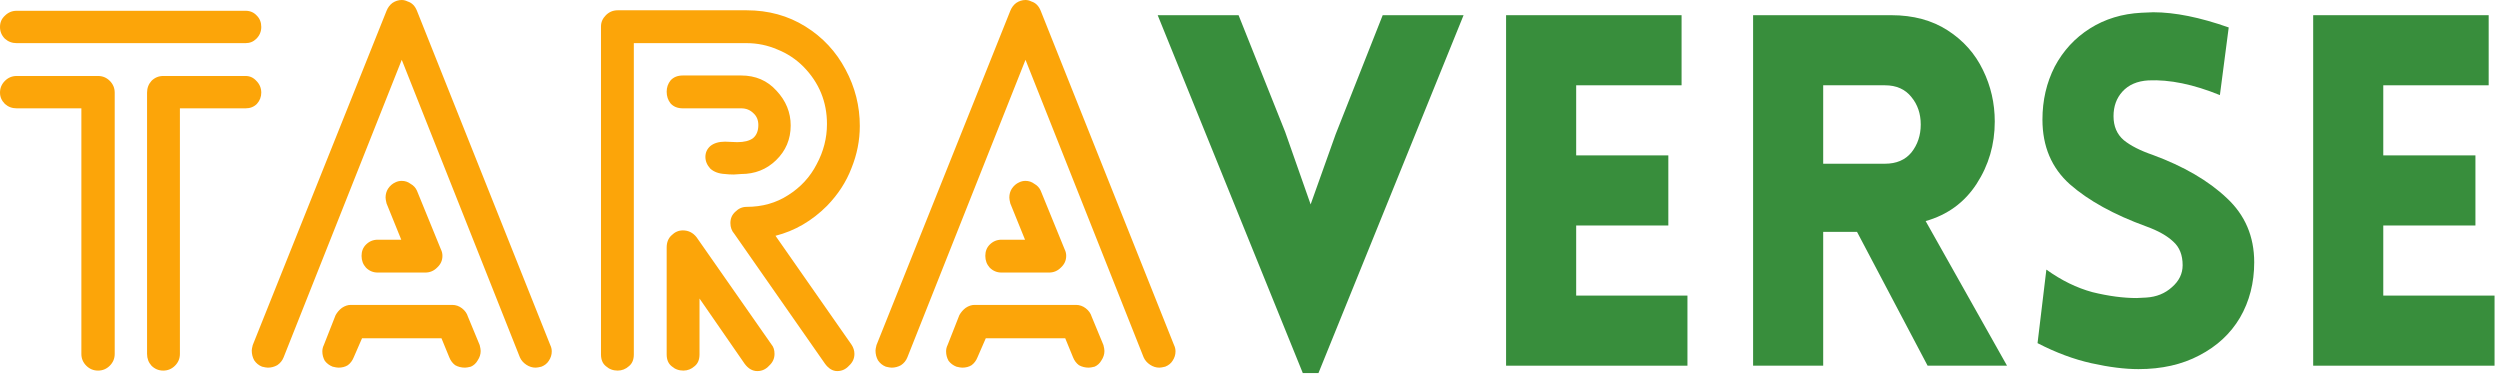 <svg width="408" height="61" viewBox="0 0 408 61" fill="none" xmlns="http://www.w3.org/2000/svg">
<path d="M2.72 7.04C1.973 7.04 1.333 6.8 0.8 6.32C0.267 5.787 0 5.147 0 4.4C0 3.653 0.267 3.04 0.8 2.56C1.333 2.027 1.973 1.76 2.72 1.76H40.08C40.827 1.76 41.44 2.027 41.92 2.56C42.4 3.04 42.64 3.653 42.64 4.4C42.64 5.147 42.373 5.787 41.84 6.32C41.36 6.8 40.773 7.04 40.08 7.04H2.72ZM2.72 17.68C1.973 17.68 1.333 17.44 0.8 16.96C0.267 16.427 0 15.813 0 15.12C0 14.373 0.267 13.733 0.8 13.2C1.333 12.667 1.973 12.4 2.72 12.4H16C16.747 12.4 17.387 12.667 17.92 13.2C18.453 13.733 18.72 14.373 18.72 15.12V57.76C18.72 58.507 18.453 59.147 17.92 59.68C17.387 60.213 16.747 60.48 16 60.48C15.253 60.48 14.613 60.213 14.08 59.68C13.547 59.147 13.28 58.507 13.28 57.76V17.68H2.72ZM40.08 12.4C40.773 12.4 41.36 12.667 41.84 13.2C42.373 13.733 42.64 14.373 42.64 15.12C42.64 15.813 42.4 16.427 41.92 16.96C41.44 17.44 40.827 17.68 40.08 17.68H29.36V57.76C29.36 58.507 29.093 59.147 28.56 59.68C28.027 60.213 27.387 60.48 26.64 60.48C25.893 60.48 25.253 60.213 24.72 59.68C24.24 59.147 24 58.507 24 57.76V15.12C24 14.373 24.24 13.733 24.72 13.2C25.253 12.667 25.893 12.4 26.64 12.4H40.08Z" fill="#FCA509"/>
<path d="M46.286 58.32C46.073 58.853 45.726 59.28 45.246 59.6C44.766 59.867 44.26 60 43.726 60C43.513 60 43.193 59.947 42.766 59.84C42.233 59.627 41.806 59.28 41.486 58.8C41.22 58.32 41.086 57.787 41.086 57.2C41.086 57.04 41.14 56.747 41.246 56.32L63.086 1.76C63.3 1.227 63.62 0.8 64.046 0.48C64.526 0.16 65.033 0 65.566 0C65.886 0 66.206 0.08 66.526 0.24C67.22 0.453 67.726 0.96 68.046 1.76L89.806 56.32C89.966 56.64 90.046 56.987 90.046 57.36C90.046 57.893 89.886 58.4 89.566 58.88C89.3 59.307 88.9 59.627 88.366 59.84C87.94 59.947 87.62 60 87.406 60C86.873 60 86.366 59.84 85.886 59.52C85.406 59.2 85.06 58.8 84.846 58.32L65.566 9.76L46.286 58.32ZM61.646 44.48C60.9 44.48 60.26 44.213 59.726 43.68C59.246 43.147 59.006 42.507 59.006 41.76C59.006 41.013 59.246 40.4 59.726 39.92C60.26 39.387 60.9 39.12 61.646 39.12H65.486L63.086 33.2C62.98 32.773 62.926 32.453 62.926 32.24C62.926 31.707 63.06 31.227 63.326 30.8C63.646 30.32 64.046 29.973 64.526 29.76C64.846 29.6 65.193 29.52 65.566 29.52C66.1 29.52 66.58 29.68 67.006 30C67.486 30.267 67.833 30.64 68.046 31.12L71.966 40.72C72.126 41.04 72.206 41.387 72.206 41.76C72.206 42.507 71.913 43.147 71.326 43.68C70.793 44.213 70.153 44.48 69.406 44.48H61.646ZM57.726 58.32C57.513 58.853 57.193 59.28 56.766 59.6C56.34 59.867 55.833 60 55.246 60C55.033 60 54.713 59.947 54.286 59.84C53.753 59.627 53.326 59.307 53.006 58.88C52.74 58.4 52.606 57.893 52.606 57.36C52.606 56.987 52.686 56.64 52.846 56.32L54.766 51.44C55.033 50.96 55.38 50.56 55.806 50.24C56.286 49.92 56.766 49.76 57.246 49.76H73.806C74.393 49.76 74.926 49.947 75.406 50.32C75.886 50.693 76.206 51.147 76.366 51.68L78.286 56.32C78.393 56.747 78.446 57.067 78.446 57.28C78.446 57.813 78.286 58.32 77.966 58.8C77.7 59.28 77.326 59.627 76.846 59.84C76.42 59.947 76.1 60 75.886 60C75.3 60 74.766 59.867 74.286 59.6C73.86 59.28 73.54 58.853 73.326 58.32L72.046 55.2H59.086L57.726 58.32Z" fill="#FCA509"/>
<path d="M103.441 57.84C103.441 58.693 103.175 59.333 102.641 59.76C102.108 60.24 101.495 60.48 100.801 60.48C100.055 60.48 99.415 60.24 98.881 59.76C98.348 59.333 98.081 58.693 98.081 57.84V4.32C98.081 3.627 98.348 3.013 98.881 2.48C99.415 1.947 100.055 1.68 100.801 1.68H121.841C125.415 1.68 128.615 2.56 131.441 4.32C134.268 6.08 136.455 8.427 138.001 11.36C139.548 14.24 140.321 17.307 140.321 20.56C140.321 22.907 139.868 25.2 138.961 27.44C138.108 29.68 136.775 31.733 134.961 33.6C132.508 36.053 129.708 37.68 126.561 38.48L138.961 56.24C139.281 56.72 139.441 57.227 139.441 57.76C139.441 58.507 139.148 59.147 138.561 59.68C138.028 60.267 137.388 60.56 136.641 60.56C135.895 60.56 135.228 60.16 134.641 59.36L119.841 38.16C119.415 37.68 119.201 37.093 119.201 36.4C119.201 35.653 119.468 35.04 120.001 34.56C120.535 34.027 121.148 33.76 121.841 33.76C124.401 33.76 126.668 33.12 128.641 31.84C130.668 30.56 132.215 28.88 133.281 26.8C134.401 24.72 134.961 22.533 134.961 20.24C134.961 16.613 133.681 13.493 131.121 10.88C129.895 9.653 128.481 8.72 126.881 8.08C125.281 7.387 123.601 7.04 121.841 7.04H103.441V57.84ZM120.961 28.4C120.748 28.4 120.348 28.427 119.761 28.48C119.228 28.48 118.748 28.453 118.321 28.4C117.308 28.347 116.508 28.053 115.921 27.52C115.388 26.933 115.121 26.293 115.121 25.6C115.121 24.907 115.388 24.32 115.921 23.84C116.508 23.36 117.308 23.12 118.321 23.12C118.588 23.12 119.255 23.147 120.321 23.2C121.441 23.2 122.295 22.987 122.881 22.56C123.468 22.08 123.761 21.36 123.761 20.4C123.761 19.6 123.495 18.96 122.961 18.48C122.428 17.947 121.761 17.68 120.961 17.68H111.441C110.588 17.68 109.921 17.413 109.441 16.88C109.015 16.347 108.801 15.707 108.801 14.96C108.801 14.267 109.015 13.653 109.441 13.12C109.921 12.587 110.588 12.32 111.441 12.32H120.961C123.308 12.32 125.228 13.147 126.721 14.8C128.268 16.453 129.041 18.347 129.041 20.48C129.041 22.72 128.241 24.613 126.641 26.16C125.095 27.653 123.201 28.4 120.961 28.4ZM125.921 56.24C126.241 56.613 126.401 57.12 126.401 57.76C126.401 58.507 126.108 59.147 125.521 59.68C124.988 60.267 124.348 60.56 123.601 60.56C122.801 60.56 122.108 60.16 121.521 59.36L114.161 48.72V57.84C114.161 58.693 113.895 59.333 113.361 59.76C112.828 60.24 112.215 60.48 111.521 60.48C110.775 60.48 110.135 60.24 109.601 59.76C109.068 59.333 108.801 58.693 108.801 57.84V40.4C108.801 39.547 109.068 38.88 109.601 38.4C110.135 37.867 110.748 37.6 111.441 37.6C112.348 37.6 113.095 37.973 113.681 38.72L125.921 56.24Z" fill="#FCA509"/>
<path d="M148.083 58.32C147.87 58.853 147.523 59.28 147.043 59.6C146.563 59.867 146.056 60 145.523 60C145.31 60 144.99 59.947 144.563 59.84C144.03 59.627 143.603 59.28 143.283 58.8C143.016 58.32 142.883 57.787 142.883 57.2C142.883 57.04 142.936 56.747 143.043 56.32L164.883 1.76C165.096 1.227 165.416 0.8 165.843 0.48C166.323 0.16 166.83 0 167.363 0C167.683 0 168.003 0.08 168.323 0.24C169.016 0.453 169.523 0.96 169.843 1.76L191.603 56.32C191.763 56.64 191.843 56.987 191.843 57.36C191.843 57.893 191.683 58.4 191.363 58.88C191.096 59.307 190.696 59.627 190.163 59.84C189.736 59.947 189.416 60 189.203 60C188.67 60 188.163 59.84 187.683 59.52C187.203 59.2 186.856 58.8 186.643 58.32L167.363 9.76L148.083 58.32ZM163.443 44.48C162.696 44.48 162.056 44.213 161.523 43.68C161.043 43.147 160.803 42.507 160.803 41.76C160.803 41.013 161.043 40.4 161.523 39.92C162.056 39.387 162.696 39.12 163.443 39.12H167.283L164.883 33.2C164.776 32.773 164.723 32.453 164.723 32.24C164.723 31.707 164.856 31.227 165.123 30.8C165.443 30.32 165.843 29.973 166.323 29.76C166.643 29.6 166.99 29.52 167.363 29.52C167.896 29.52 168.376 29.68 168.803 30C169.283 30.267 169.63 30.64 169.843 31.12L173.763 40.72C173.923 41.04 174.003 41.387 174.003 41.76C174.003 42.507 173.71 43.147 173.123 43.68C172.59 44.213 171.95 44.48 171.203 44.48H163.443ZM159.523 58.32C159.31 58.853 158.99 59.28 158.563 59.6C158.136 59.867 157.63 60 157.043 60C156.83 60 156.51 59.947 156.083 59.84C155.55 59.627 155.123 59.307 154.803 58.88C154.536 58.4 154.403 57.893 154.403 57.36C154.403 56.987 154.483 56.64 154.643 56.32L156.563 51.44C156.83 50.96 157.176 50.56 157.603 50.24C158.083 49.92 158.563 49.76 159.043 49.76H175.603C176.19 49.76 176.723 49.947 177.203 50.32C177.683 50.693 178.003 51.147 178.163 51.68L180.083 56.32C180.19 56.747 180.243 57.067 180.243 57.28C180.243 57.813 180.083 58.32 179.763 58.8C179.496 59.28 179.123 59.627 178.643 59.84C178.216 59.947 177.896 60 177.683 60C177.096 60 176.563 59.867 176.083 59.6C175.656 59.28 175.336 58.853 175.123 58.32L173.843 55.2H160.883L159.523 58.32Z" fill="#FCA509"/>
<path d="M188.935 2.48H202.135L209.735 21.52L213.895 33.36L217.975 21.92L225.655 2.48H238.855L215.175 60.88H212.615L188.935 2.48Z" fill="#388E3C"/>
<path d="M245.792 59.68V2.48H274.432V13.92H257.232V25.36H272.272V36.8H257.232V48.24H275.392V59.68H245.792Z" fill="#388E3C"/>
<path d="M303.065 37.84H297.545V59.68H286.105V2.48H308.665C312.238 2.48 315.305 3.307 317.865 4.96C320.425 6.613 322.345 8.773 323.625 11.44C324.905 14.053 325.545 16.853 325.545 19.84C325.545 23.573 324.558 26.96 322.585 30C320.611 33.04 317.838 35.067 314.265 36.08L327.545 59.68H314.585L303.065 37.84ZM307.625 26.72C309.491 26.72 310.931 26.107 311.945 24.88C312.958 23.6 313.465 22.08 313.465 20.32C313.465 18.56 312.958 17.067 311.945 15.84C310.931 14.56 309.491 13.92 307.625 13.92H297.545V26.72H307.625Z" fill="#388E3C"/>
<path d="M333.967 44C336.421 45.76 338.927 46.987 341.487 47.68C344.101 48.32 346.501 48.64 348.687 48.64L350.287 48.56C351.941 48.453 353.327 47.893 354.447 46.88C355.621 45.867 356.207 44.667 356.207 43.28C356.207 41.627 355.701 40.347 354.687 39.44C353.674 38.48 352.207 37.653 350.287 36.96C345.007 35.04 340.847 32.747 337.807 30.08C334.821 27.413 333.327 23.893 333.327 19.52C333.327 16.373 333.994 13.493 335.327 10.88C336.714 8.267 338.634 6.187 341.087 4.64C343.541 3.093 346.341 2.24 349.487 2.08L351.407 2C354.927 2 359.034 2.827 363.727 4.48L362.287 15.52C357.967 13.76 354.074 12.96 350.607 13.12C348.794 13.227 347.381 13.84 346.367 14.96C345.407 16.027 344.927 17.36 344.927 18.96C344.927 20.613 345.487 21.92 346.607 22.88C347.727 23.787 349.301 24.587 351.327 25.28C356.394 27.147 360.421 29.493 363.407 32.32C366.394 35.093 367.887 38.587 367.887 42.8C367.887 46.16 367.114 49.173 365.567 51.84C364.021 54.453 361.807 56.507 358.927 58C356.101 59.493 352.794 60.24 349.007 60.24C346.767 60.24 344.207 59.92 341.327 59.28C338.447 58.64 335.514 57.547 332.527 56L333.967 44Z" fill="#388E3C"/>
<path d="M377.511 59.68V2.48H406.151V13.92H388.951V25.36H403.991V36.8H388.951V48.24H407.111V59.68H377.511Z" fill="#388E3C"/>
</svg>
